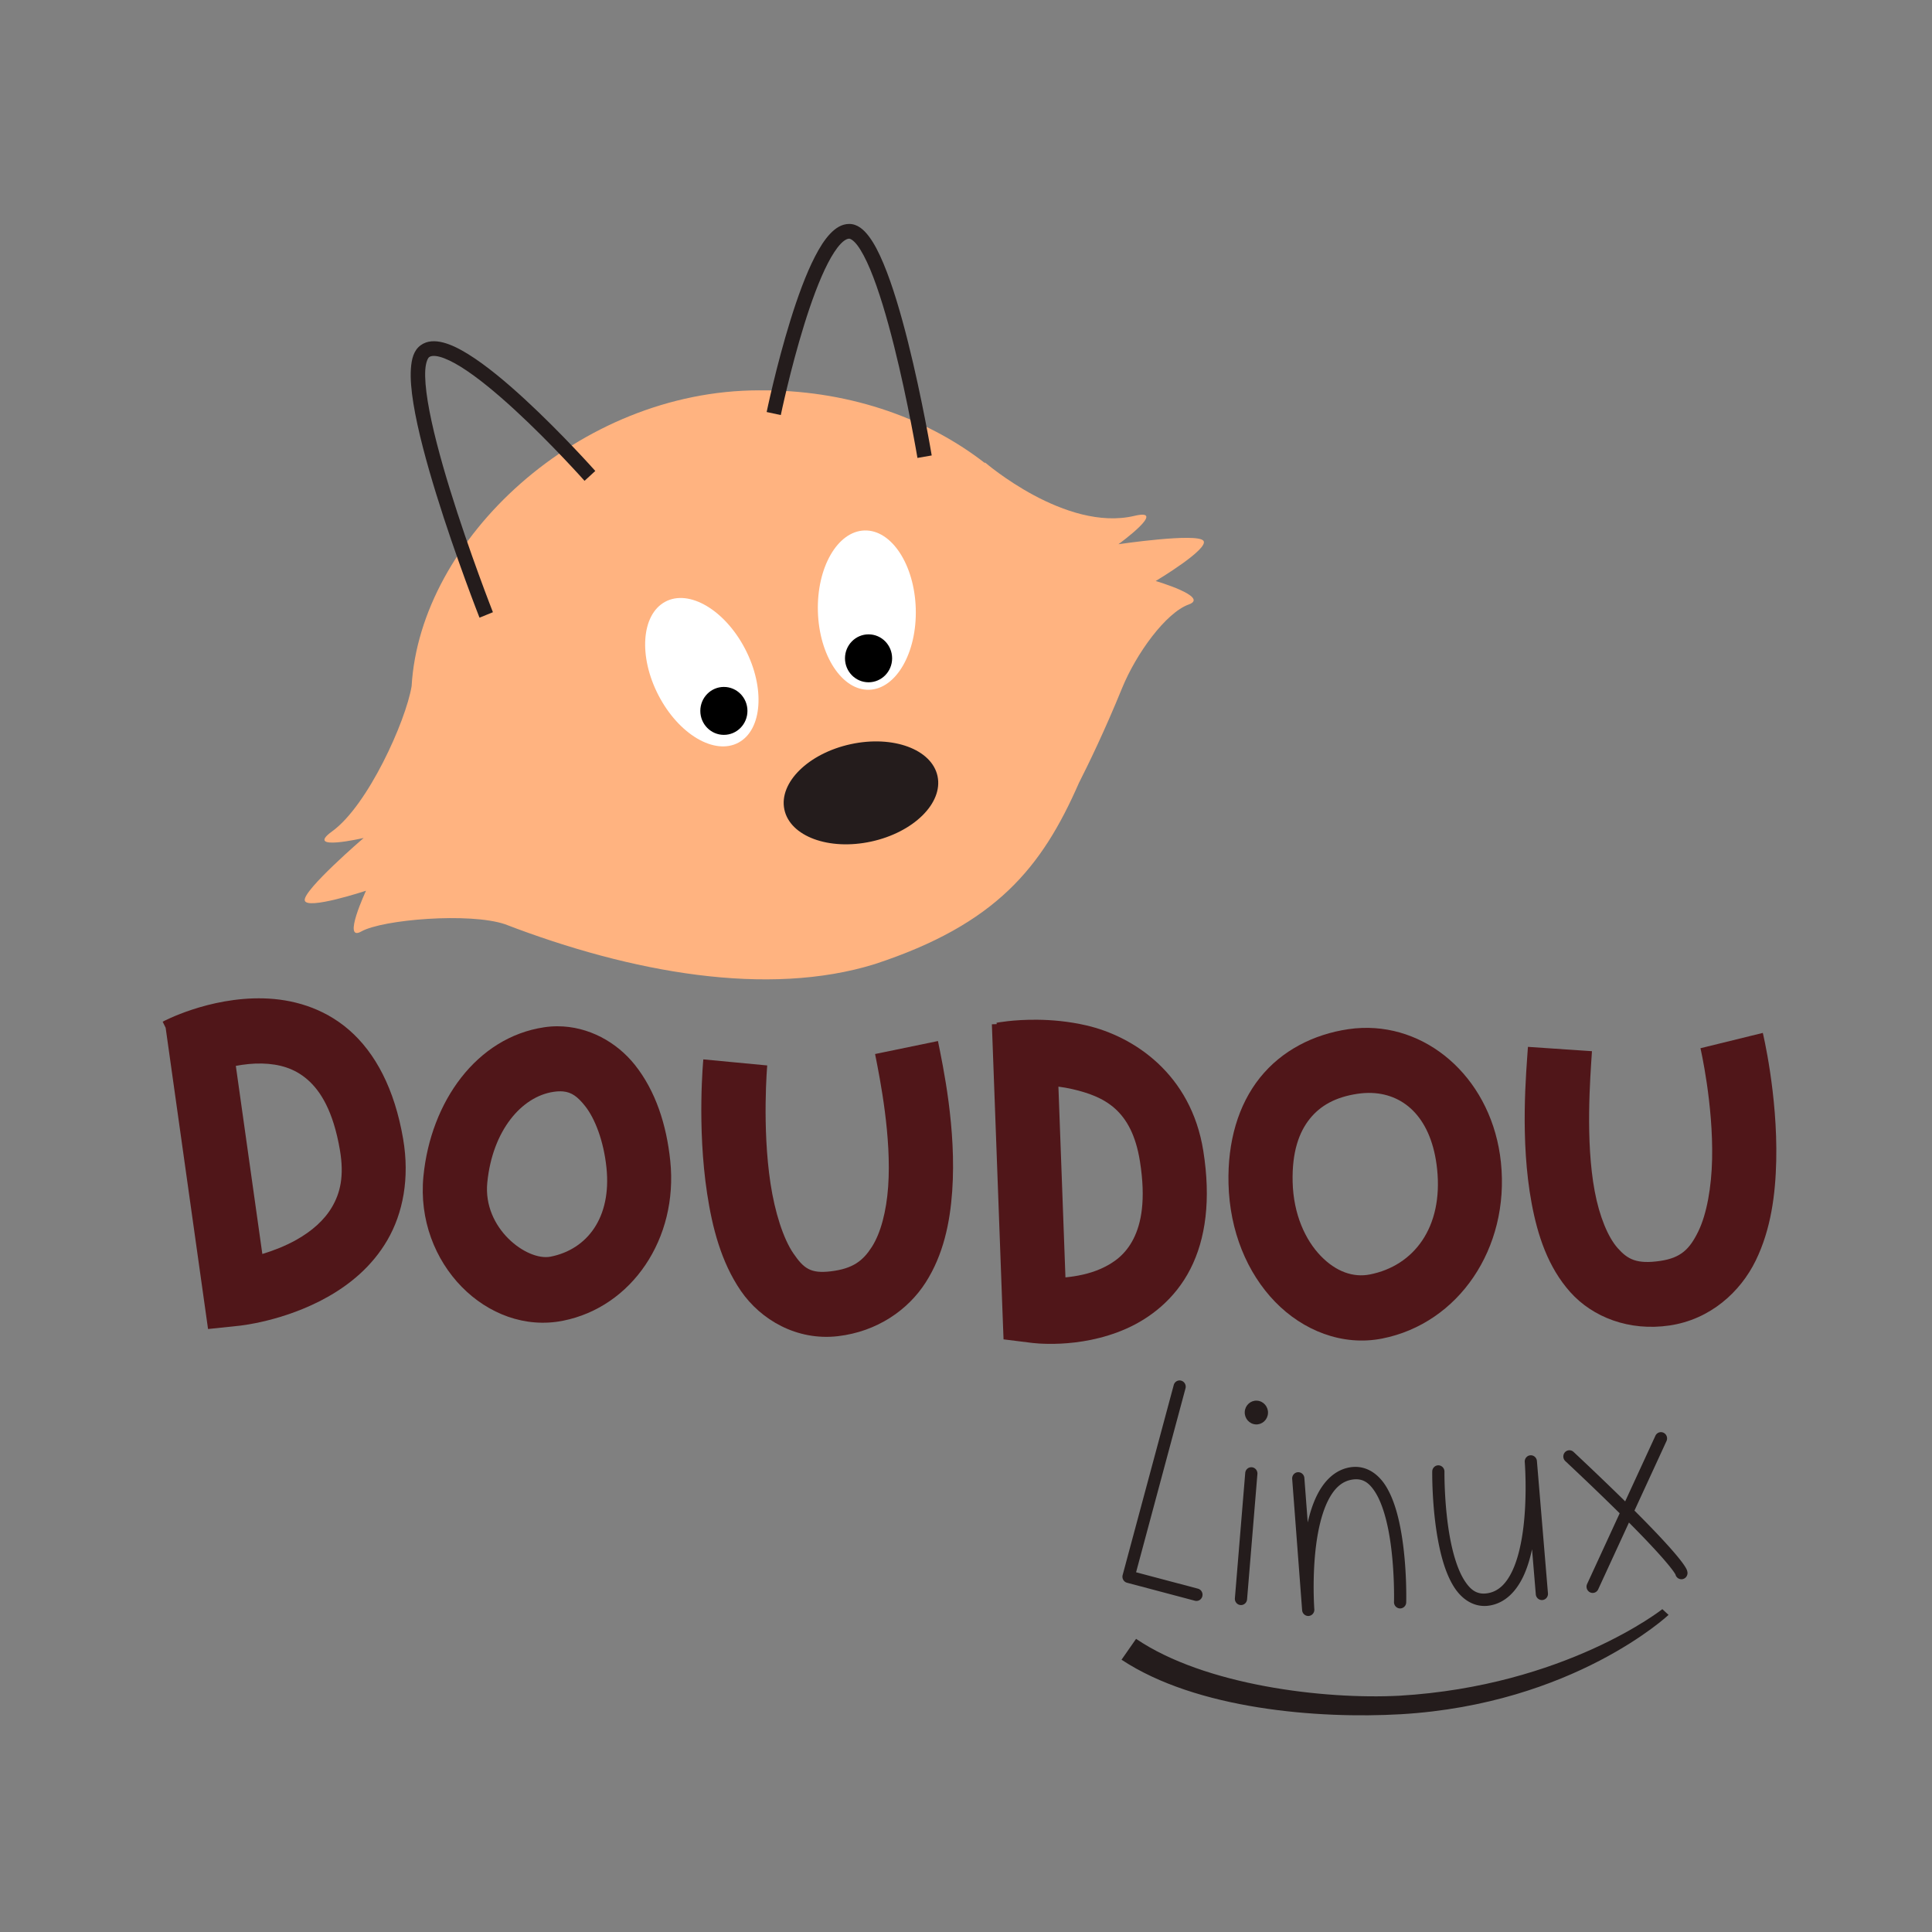 <svg:svg xmlns:dc="http://purl.org/dc/elements/1.1/" xmlns:ns1="http://sodipodi.sourceforge.net/DTD/sodipodi-0.dtd" xmlns:ns2="http://www.inkscape.org/namespaces/inkscape" xmlns:ns4="http://creativecommons.org/ns#" xmlns:rdf="http://www.w3.org/1999/02/22-rdf-syntax-ns#" xmlns:svg="http://www.w3.org/2000/svg" height="562.437" id="svg3940" version="1.1" viewBox="90.829 -40.704 562.437 562.437" width="562.437" ns1:docname="doudoulinux_export.svg" ns2:version="0.48.1 r9760">
  <svg:rect x="90.829" y="-40.704" width="562.437" height="562.437" fill="#808080" stroke="none"/>
  <ns1:namedview bordercolor="#666666" borderopacity="1.0" id="base" pagecolor="#ffffff" showgrid="false" showguides="true" ns2:current-layer="layer1" ns2:cx="76.172657" ns2:cy="122.2867" ns2:document-units="px" ns2:guide-bbox="true" ns2:pageopacity="0.0" ns2:pageshadow="2" ns2:snap-grids="false" ns2:snap-to-guides="false" ns2:window-height="843" ns2:window-maximized="0" ns2:window-width="1413" ns2:window-x="23" ns2:window-y="20" ns2:zoom="0.24748737">
    <ns1:guide id="guide4862" orientation="0,1" position="4727.514,-7361.992" />
  </ns1:namedview>
  <svg:g id="layer1" transform="translate(0 -552.36)" ns2:groupmode="layer" ns2:label="Calque 1">
    <svg:g id="g5008" transform="matrix(1.464 0 0 1.464 -170.71 101.14)">
      <svg:g id="g4833" transform="matrix(.232 0 0 .236 -578.71 -1052.9)">
        <svg:path d="m3915 5978.5c-154.5 0.182-290.43 125.52-297.73 249.25-4.99 29.615-37.573 100.67-68.109 122.32-24.502 17.369 27 5.594 27 5.594s-51.842 43.825-50.5 52.531c1.325 8.595 52.531-8.094 52.531-8.094s-20.786 43.652-4.031 34.344c18.183-10.102 92.926-16.172 123.23-6.07 108.31 40.949 225.25 61.579 317.01 33.52 103.72-33.543 143.01-81.102 174.85-152.64 8.064-15.6 22.13-44.046 36.875-79.625 12.23-29.51 37.662-63.809 57.281-70.719 18.078-6.367-28.375-19.75-28.375-19.75s46.429-27.277 40.875-33.969c-5.626-6.778-72.812 2.969-72.812 2.969s42.999-30.726 13.75-23.906c-59.076 13.775-128.12-45.031-128.12-45.031v0.625c-52.164-39.904-120.64-61.977-193.72-61.344z" id="path4714" style="fill:#ffb380" ns1:nodetypes="ccscscscccsscccsccc" ns2:connector-curvature="0" />
        <svg:path d="m3634.3 5937.2c-3.294 0.282-6.437 1.294-9.219 3.281-6.092 4.352-7.886 11.7-8.437 19.969-0.551 8.269 0.344 18.152 2.187 29.313 3.688 22.322 11.214 49.65 19.594 76.312 16.76 53.326 37.031 103.97 37.031 103.97l11.5-4.594s-20.143-50.354-36.719-103.09c-8.288-26.37-15.647-53.353-19.156-74.594-1.755-10.621-2.537-19.853-2.094-26.5 0.443-6.647 2.302-10.02 3.281-10.719 1.507-1.077 4.235-1.554 9.062-0.312 4.828 1.241 11.174 4.207 18.156 8.469 13.965 8.524 30.585 22.118 46.344 36.375 31.517 28.515 59.656 59.656 59.656 59.656l9.219-8.312s-28.439-31.499-60.562-60.562c-16.062-14.532-33.016-28.47-48.219-37.75-7.602-4.64-14.727-8.133-21.5-9.875-3.387-0.871-6.831-1.314-10.125-1.031z" id="path4716" style="block-progression:tb;text-indent:0;color:#000000;text-transform:none;fill:#241c1c" ns2:connector-curvature="0" />
        <svg:path d="m3992.3 5838.3c-6.495 0-11.954 3.667-16.562 8.531-4.608 4.864-8.71 11.282-12.656 18.781-7.894 14.998-15.004 34.4-21.125 53.781-12.241 38.763-20.375 77.375-20.375 77.375l12.125 2.562s8.06-38.179 20.062-76.187c6.001-19.004 13.022-37.958 20.281-51.75 3.629-6.896 7.341-12.499 10.688-16.031 3.347-3.533 5.976-4.656 7.562-4.656 1.005 0 3.687 1.23 7.125 5.719 3.438 4.489 7.235 11.56 10.906 20.188 7.343 17.256 14.386 40.796 20.406 64.375 12.04 47.157 20.094 94.469 20.094 94.469l12.219-2.094s-8.078-47.64-20.281-95.438c-6.102-23.899-13.222-47.835-21.031-66.188-3.905-9.176-7.921-16.947-12.438-22.844-4.517-5.897-9.924-10.594-17-10.594z" id="path4718" style="block-progression:tb;text-indent:0;color:#000000;text-transform:none;fill:#241c1c" ns2:connector-curvature="0" />
        <svg:path d="m-1834.4 3747.4c0 11.158-14.472 20.203-32.325 20.203s-32.325-9.045-32.325-20.203 14.472-20.203 32.325-20.203c17.852 0 32.325 9.045 32.325 20.203z" id="path4720" style="fill:#241c1c" transform="matrix(2.031 -.433 .433 2.031 6171.1 -2101.6)" ns1:cx="-1866.7618" ns1:cy="3747.4492" ns1:rx="32.324883" ns1:ry="20.203051" ns1:type="arc" />
        <svg:path d="m-1834.4 3747.4c0 11.158-14.472 20.203-32.325 20.203s-32.325-9.045-32.325-20.203 14.472-20.203 32.325-20.203c17.852 0 32.325 9.045 32.325 20.203z" id="path4722" style="fill:#ffffff" transform="matrix(-.971 -1.836 1.836 -.971 -4826.8 6427.4)" ns1:cx="-1866.7618" ns1:cy="3747.4492" ns1:rx="32.324883" ns1:ry="20.203051" ns1:type="arc" />
        <svg:path d="m-1834.4 3747.4c0 11.158-14.472 20.203-32.325 20.203s-32.325-9.045-32.325-20.203 14.472-20.203 32.325-20.203c17.852 0 32.325 9.045 32.325 20.203z" id="path4724" style="fill:#ffffff" transform="matrix(-.062 -2.076 2.076 -.062 -3887.9 2520.7)" ns1:cx="-1866.7618" ns1:cy="3747.4492" ns1:rx="32.324883" ns1:ry="20.203051" ns1:type="arc" />
        <svg:path d="m-1794 3709.1c0 14.505-11.759 26.264-26.264 26.264s-26.264-11.759-26.264-26.264 11.759-26.264 26.264-26.264 26.264 11.759 26.264 26.264z" id="path4726" style="fill:#000000" transform="matrix(.769 0 0 .769 5284.7 3396.3)" ns1:cx="-1820.2949" ns1:cy="3709.0635" ns1:rx="26.263966" ns1:ry="26.263966" ns1:type="arc" />
        <svg:path d="m-1794 3709.1c0 14.505-11.759 26.264-26.264 26.264s-26.264-11.759-26.264-26.264 11.759-26.264 26.264-26.264 26.264 11.759 26.264 26.264z" id="path4728" style="fill:#000000" transform="matrix(.769 0 0 .769 5408.7 3352)" ns1:cx="-1820.2949" ns1:cy="3709.0635" ns1:rx="26.263966" ns1:ry="26.263966" ns1:type="arc" />
      </svg:g>
      <svg:g id="g4864" style="fill:#501619" transform="matrix(.232 0 0 .236 78.105 -342.7)">
        <svg:path d="m659.41 3481.5c-47.274-1.22-86.625 19.656-86.625 19.656l2.562 5.094 32.594 227.66 3.75 26.187 26.312-2.719s38.535-3.514 76.062-24.25c18.764-10.368 38.106-25.535 51.375-48.031s19.246-52.007 13.438-85.312c-7.304-41.886-23.702-72.347-46.25-91.625s-49.582-26.046-73.219-26.656zm-1.41 54.9c14.754 0.381 27.738 3.978 38.875 13.5 11.137 9.522 22.069 26.317 27.812 59.25 3.909 22.413 0.15 36.451-6.625 47.938-6.775 11.486-17.775 20.729-30.594 27.812-9.816 5.424-20.176 9.266-29.25 11.969l-22.72-158.5c7.228-1.323 14.908-2.165 22.5-1.969z" id="path4732" style="block-progression:tb;text-indent:0;color:#000000;text-transform:none;fill:#501619" ns2:connector-curvature="0" />
        <svg:path d="m1036.2 3532.9s-5.542 56.15 3.257 113.04c4.4 28.447 11.936 57.681 28.91 82.003 16.974 24.321 47.985 42.292 83.395 38.16 33.34-3.891 59.886-21.948 75.066-45.319s20.796-50.395 22.686-76.772c3.78-52.754-8.01-105.92-12.202-126.57l-53.898 10.94c4.353 21.443 14.191 70.093 11.21 111.69-1.49 20.798-6.336 39.068-13.921 50.746-7.585 11.678-16.129 18.435-35.309 20.673-17.205 2.008-23.115-2.378-31.946-15.031-8.831-12.653-15.958-35.014-19.658-58.936-7.4-47.845-2.824-99.512-2.824-99.512l-54.765-5.119z" id="path4734" style="block-progression:tb;text-indent:0;color:#000000;text-transform:none;fill:#501619" ns2:connector-curvature="0" />
        <svg:path d="m911.28 3505c-3.789 0-7.607 0.277-11.469 0.844-57.907 8.495-97.192 62.603-103.5 125.41-7.406 73.742 55.074 134.45 119.53 121.88 59.174-11.548 98.904-69.269 92.031-134.62-3.225-30.672-12.601-59.038-30.312-80.938-15.497-19.162-39.761-32.55-66.281-32.562zm4.656 54.906c7.311 0.631 12.494 4.359 18.875 12.25 8.509 10.521 15.996 29.469 18.375 52.094 4.414 41.972-16.516 68.755-47.875 74.875-20.28 3.957-58.161-23.742-54.281-62.375 4.404-43.855 29.369-72.483 56.75-76.5 3.029-0.445 5.719-0.554 8.156-0.344z" id="path4736" style="block-progression:tb;text-indent:0;color:#000000;text-transform:none;fill:#501619" ns2:connector-curvature="0" />
        <svg:path d="m1322.3 3499.5c-20.585-0.201-34.812 2.562-34.812 2.562l0.219 1.125-4.188 0.156 9.094 242.06 0.906 23.406 23.25 2.844s41.021 5.987 81.969-11.844c20.474-8.915 41.766-24.921 54.937-50.312s17.684-58.523 11.063-99.469c-10.499-64.92-59.607-96.496-100.22-105.75-15.229-3.47-29.868-4.661-42.219-4.781zm18.25 56.375c3.869 0.501 7.792 1.129 11.75 2.031 27.597 6.288 51.081 17.348 58.125 60.906 5.28 32.649 1.062 52.574-5.562 65.344-6.624 12.77-16.192 20.05-28.063 25.219-9.944 4.33-20.823 6.297-30.219 7.219l-6.031-160.72z" id="path4738" style="block-progression:tb;text-indent:0;color:#000000;text-transform:none;fill:#501619" ns2:connector-curvature="0" />
        <svg:path d="m1944.3 3510.6-53.438 12.906s11.043 46.952 9.969 93.594c-0.537 23.321-4.489 45.979-11.875 60.844-7.386 14.864-14.924 22.193-32.469 24.75-20.308 2.96-28.038-1.382-36.469-10.656-8.431-9.275-15.777-26.825-19.813-48.062-8.071-42.474-3.843-95.478-2.344-117.97l-54.875-3.656c-1.358 20.367-7.011 78.238 3.188 131.91 5.099 26.834 13.943 53.681 33.125 74.781 19.182 21.101 50.514 33.102 85.094 28.062 34.873-5.082 60.656-28.178 73.812-54.656 13.157-26.479 16.95-56.078 17.594-84.062 1.289-55.968-11.5-107.78-11.5-107.78z" id="path4740" style="block-progression:tb;text-indent:0;color:#000000;text-transform:none;fill:#501619" ns2:connector-curvature="0" />
        <svg:path d="m1600.9 3506.4c-3.946 0.135-7.913 0.48-11.906 1.062-29.722 4.335-57.015 17.907-75.687 40.844s-27.832 53.922-26.969 89.219c0.986 40.314 16.082 75.438 39.906 99.625s57.678 37.584 91.781 30.969c65.384-12.684 109.48-75.927 101.81-148.44-7.184-67.908-59.749-115.3-118.94-113.28zm8.531 54.812c28.449 1.215 51.254 22.043 55.719 64.25 5.183 48.992-19.877 81.34-57.594 88.656-14.147 2.744-28.942-2.179-42.125-15.563s-23.456-35.04-24.125-62.375c-0.621-25.364 5.531-41.947 14.656-53.156 9.125-11.209 22.127-18.377 40.969-21.125 4.258-0.621 8.436-0.861 12.5-0.688z" id="path4742" style="block-progression:tb;text-indent:0;color:#000000;text-transform:none;fill:#501619" ns2:connector-curvature="0" />
      </svg:g>
      <svg:g id="g4744" style="fill:#241c1c" transform="matrix(.231 .013 -.012 .236 763.73 -17.318)">
        <svg:g id="g4898" style="fill:#241c1c" transform="matrix(.997 -.078 .078 .997 -213.09 -149.08)">
          <svg:path d="m-1377.7 2550.4a5.25 5.25 0 0 0 -4.906 3.812l-48.062 158.69a5.25 5.25 0 0 0 3.594 6.594l57.781 16.438a5.25 5.25 0 1 0 2.875 -10.094l-52.656-14.969 46.5-153.62a5.25 5.25 0 0 0 -5.125 -6.844z" id="path4748" style="block-progression:tb;text-indent:0;color:#000000;text-transform:none;fill:#241c1c" ns2:connector-curvature="0" />
          <svg:path d="m-1227.8 2626.6c-1.594-0.063-3.22-0.01-4.906 0.219-13.386 1.79-22.977 11.275-29.312 23.094-3.639 6.789-6.344 14.476-8.438 22.469l-1.906-37.406a5.258 5.258 0 1 0 -10.5 0.562l5.656 110.56a5.257 5.257 0 0 0 10.5 -0.531s-1.328-26.515 2.875-53.531c2.102-13.508 5.654-27.097 11.062-37.188 5.409-10.09 12.124-16.379 21.438-17.625 9.207-1.232 14.867 3.019 20.062 11.906 5.195 8.887 8.676 22.198 10.688 35.844 4.023 27.292 2.531 55.719 2.531 55.719a5.25 5.25 0 1 0 10.469 0.563s1.605-29.119-2.625-57.813c-2.115-14.347-5.588-28.625-12-39.594-5.611-9.598-14.438-16.807-25.594-17.25z" id="path4750" style="block-progression:tb;text-indent:0;color:#000000;text-transform:none;fill:#241c1c" ns2:connector-curvature="0" />
          <svg:path d="m-1077.4 2620.3a5.25 5.25 0 0 0 -5.219 5.5s1.516 26.696-2.469 53.969c-1.992 13.636-5.388 27.348-10.719 37.594-5.33 10.246-12.061 16.688-21.344 18.063-9.189 1.36-14.868-2.812-20.188-11.625-5.319-8.814-8.985-22.071-11.188-35.688-4.405-27.233-3.312-55.656-3.312-55.656a5.255 5.255 0 1 0 -10.5 -0.438s-1.194 29.118 3.438 57.75c2.316 14.316 5.997 28.591 12.562 39.469 6.565 10.878 17.284 18.556 30.75 16.563 13.372-1.98 22.866-11.623 29.094-23.594 3.596-6.913 6.189-14.727 8.219-22.844l2.219 37.688a5.25 5.25 0 1 0 10.469 -0.594l-6.562-111.28a5.25 5.25 0 0 0 -5.25 -4.875z" id="path4752" style="block-progression:tb;text-indent:0;color:#000000;text-transform:none;fill:#241c1c" ns2:connector-curvature="0" />
          <svg:g id="g4754" style="fill:#241c1c" transform="matrix(.992 -.128 .128 .992 -587.15 -22.735)">
            <svg:path d="m-791.94 2558.8a5.25 5.25 0 0 0 -3.594 8.562c40.298 50.323 60.223 78.042 69.969 92.969 4.873 7.463 7.191 11.719 8.219 13.906 0.469 0.999 0.634 1.455 0.688 1.625a5.25 5.25 0 0 0 0 0.031 5.25 5.25 0 0 0 10.469 -0.312s-0.006-0.889-0.062-1.281c-0.057-0.392-0.127-0.761-0.25-1.188-0.246-0.853-0.632-1.864-1.312-3.312-1.361-2.897-3.9-7.503-8.938-15.219-10.075-15.431-30.177-43.31-70.594-93.781a5.25 5.25 0 0 0 -4.594 -2z" id="path4756" style="block-progression:tb;text-indent:0;color:#000000;text-transform:none;fill:#241c1c" ns2:connector-curvature="0" />
            <svg:path d="m-711.5 2555.6a5.25 5.25 0 0 0 -4.281 2.375l-77.156 114.28a5.257 5.257 0 1 0 8.719 5.875l77.156-114.28a5.25 5.25 0 0 0 -4.438 -8.25z" id="path4758" style="block-progression:tb;text-indent:0;color:#000000;text-transform:none;fill:#241c1c" ns2:connector-curvature="0" />
          </svg:g>
          <svg:g id="g4760" style="fill:#241c1c" transform="matrix(.997 .083 -.083 .997 -18.862 153.02)">
            <svg:path d="m-1089 2569.9a5.25 5.25 0 0 0 -4.781 5.156l-2.875 105.72a5.252 5.252 0 0 0 10.5 0.281l2.875-105.69a5.25 5.25 0 0 0 -5.719 -5.469z" id="path4762" style="block-progression:tb;text-indent:0;color:#000000;text-transform:none;fill:#241c1c" ns2:connector-curvature="0" />
            <svg:path d="m-1671.4 1016.6c0 5.523-4.477 10-10 10-5.523 0-10-4.477-10-10 0-5.523 4.477-10 10-10 5.523 0 10 4.477 10 10z" id="path4764" style="fill:#241c1c" transform="translate(594.29 1507.1)" ns1:cx="-1681.4286" ns1:cy="1016.6479" ns1:rx="10" ns1:ry="10" ns1:type="arc" />
          </svg:g>
          <svg:path d="m-1194.6 2835.5c-71.637 2.396-175.6-8.235-238.9-51.379l12.956-17.263c57.814 40.405 159.88 54.85 225.08 53.05 142.75-4.968 227.85-67.593 227.85-67.593l5.219 4.959s-83.656 73.056-232.2 78.225z" id="path4766" style="block-progression:tb;text-indent:0;color:#000000;text-transform:none;fill:#241c1c" ns1:nodetypes="ccccccc" ns2:connector-curvature="0" />
        </svg:g>
      </svg:g>
    </svg:g>
  </svg:g>
</svg:svg>